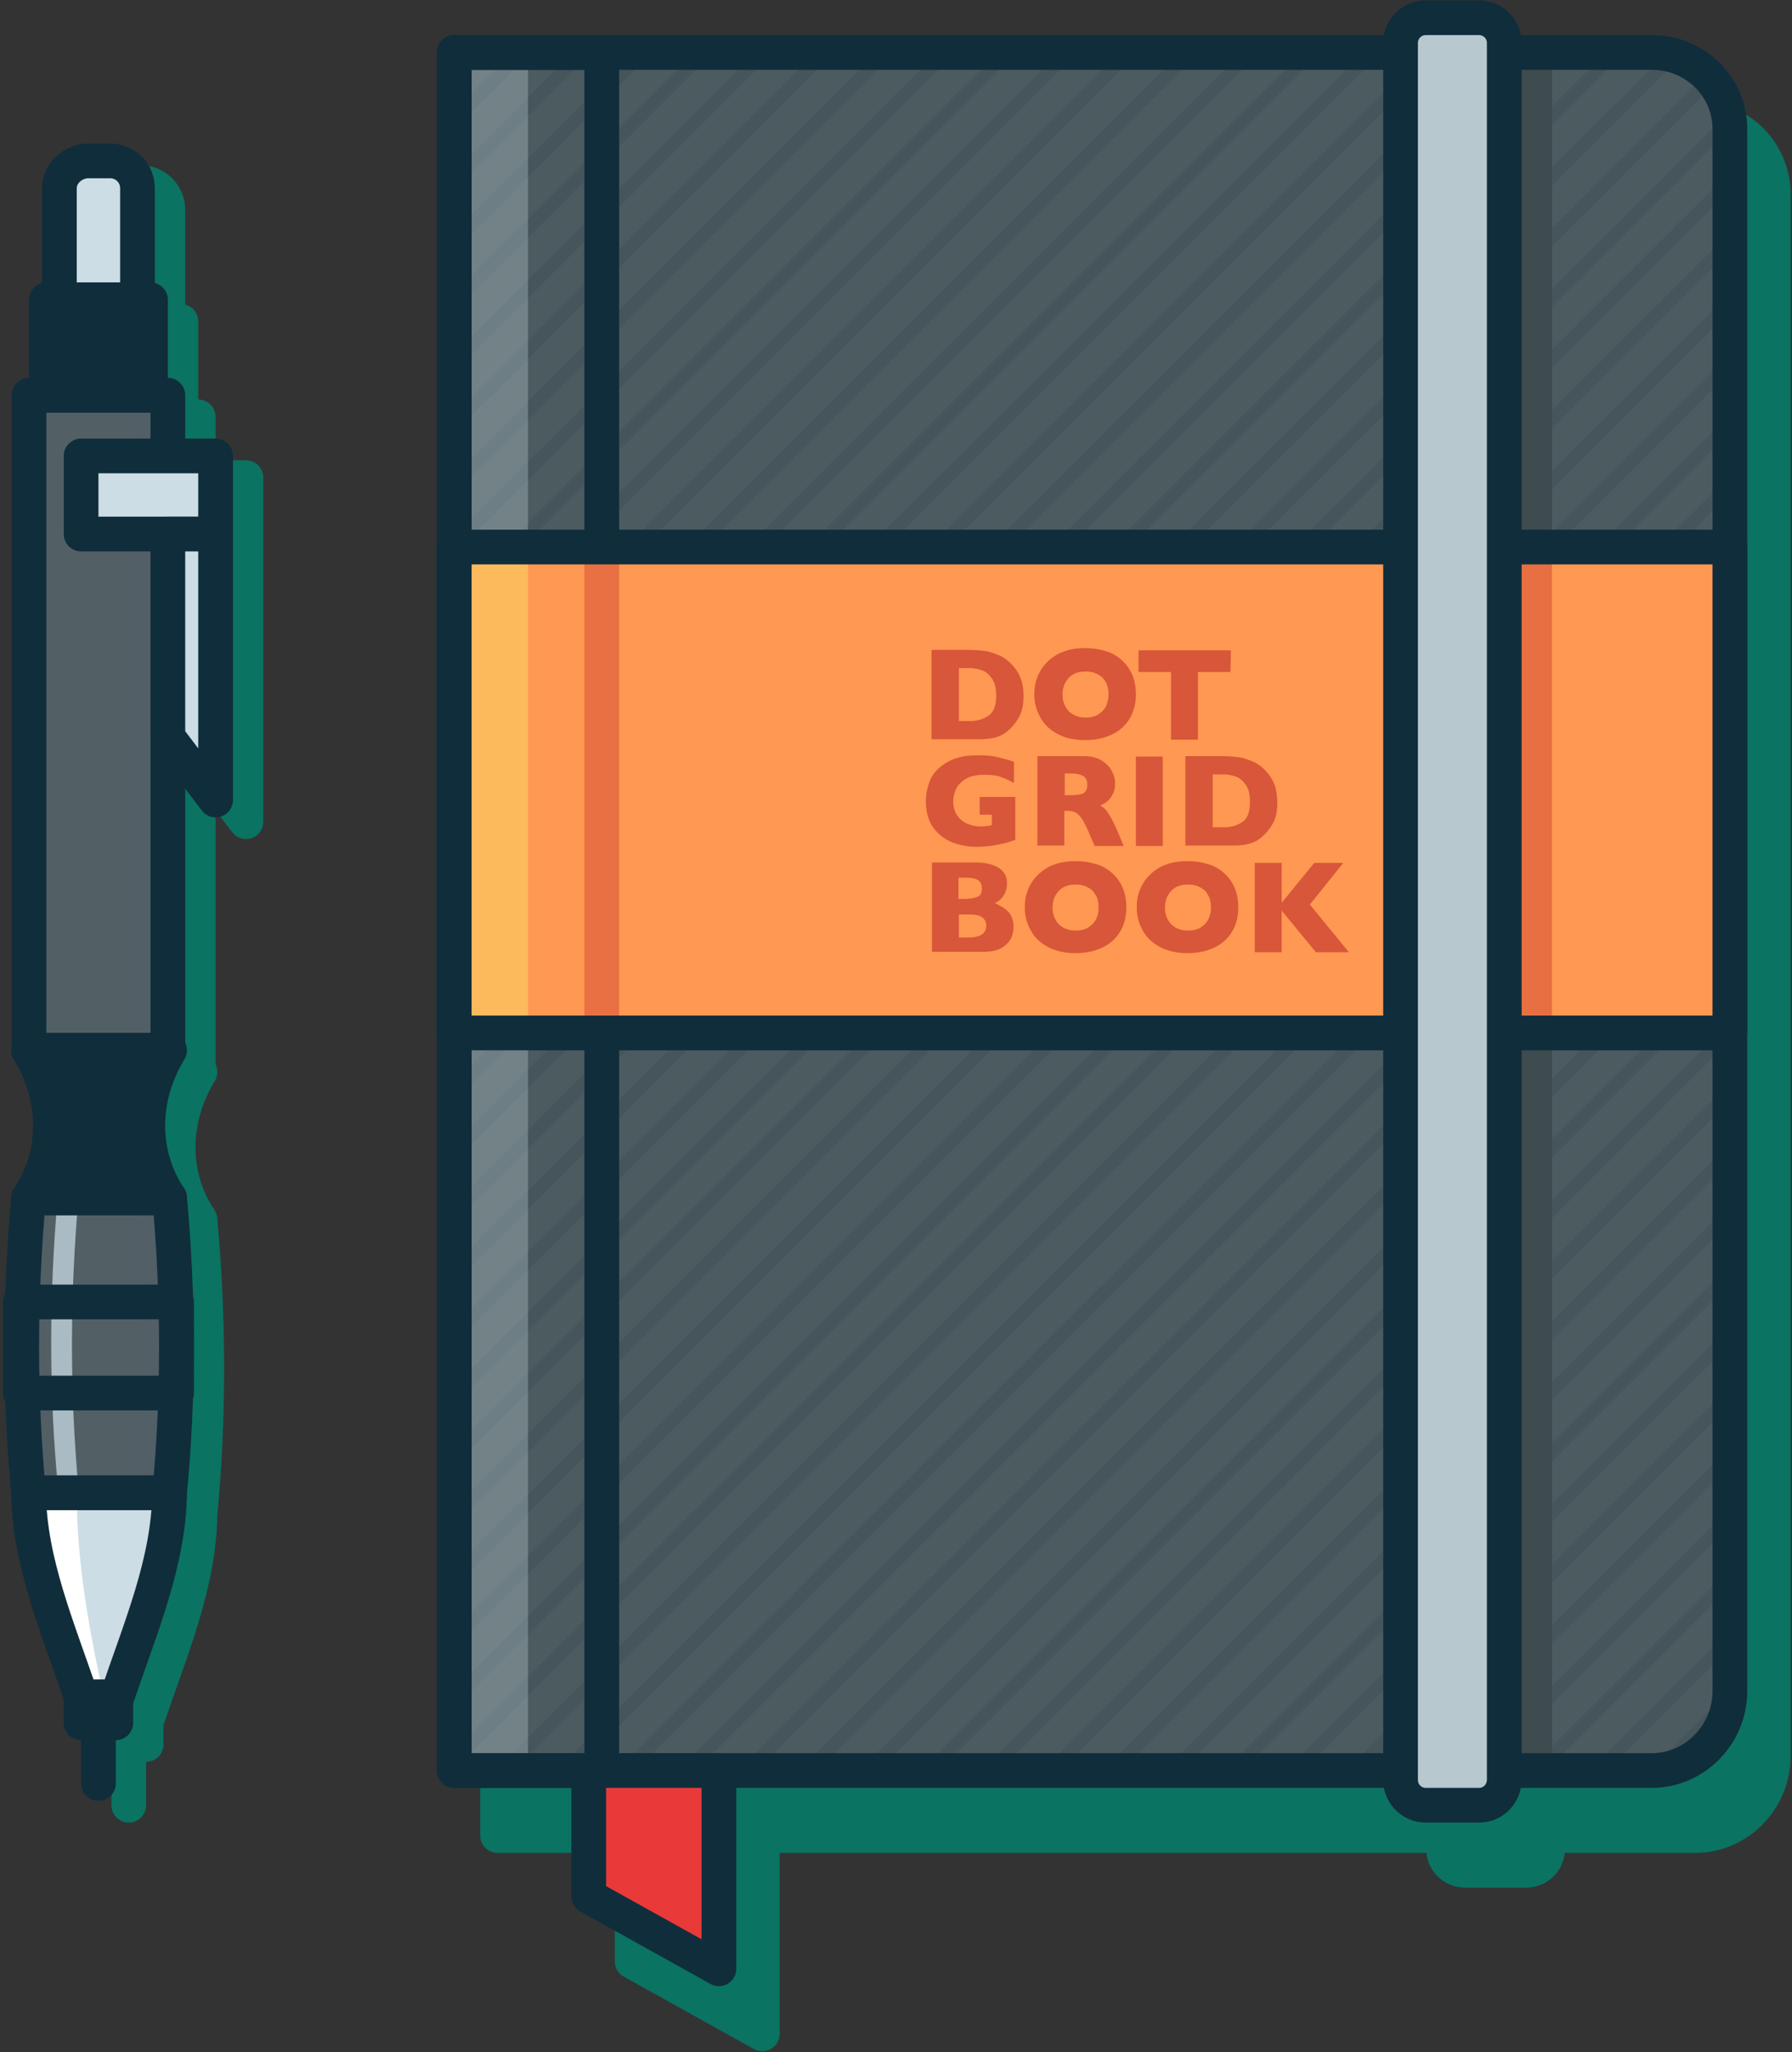 <svg width="413" height="473" fill="none" xmlns="http://www.w3.org/2000/svg"><rect width="100%" height="100%" fill="#333333" stroke="none"/><path d="M390.686 423.089h-276v-396h276c9.9 0 18 7.8 18 17.7v360c0 10-8.1 18.3-18 18.3Z" fill="#0A7362" stroke="#0A7362" stroke-width="8" stroke-miterlimit="10" stroke-linecap="round" stroke-linejoin="round"/><path d="M351.686 431.089h-14c-2.8 0-5-2.2-5-5v-402c0-2.8 2.2-5 5-5h14c2.8 0 5 2.2 5 5v402c0 2.8-2.2 5-5 5Zm-176 37.7-30-16.7v-29h30v45.7Z" fill="#0A7362" stroke="#0A7362" stroke-width="8" stroke-miterlimit="10" stroke-linecap="round" stroke-linejoin="round"/><path d="M380.686 408.089h-276v-396h276c9.9 0 18 7.8 18 17.7v360c0 10-8.1 18.3-18 18.3Z" fill="#4C5B60"/><mask id="a" style="mask-type:alpha" maskUnits="userSpaceOnUse" x="104" y="14" width="295" height="397"><path d="M380.686 410.089h-276v-396h276c9.9 0 18 7.8 18 17.7v360c0 10-8.1 18.3-18 18.3Z" fill="#fff"/></mask><g mask="url(#a)" fill="#102D3B"><path opacity=".11" d="M79.086 712.69c-.4 0-.8-.1-1.1-.4-.6-.6-.6-1.5 0-2.1l344.4-344.3c.6-.6 1.5-.6 2.1 0 .6.6.6 1.5 0 2.1l-344.3 344.3c-.3.3-.7.4-1.1.4Zm0-14c-.4 0-.8-.1-1.1-.4-.6-.6-.6-1.5 0-2.1l344.4-344.3c.6-.6 1.5-.6 2.1 0 .6.6.6 1.5 0 2.1l-344.3 344.3c-.3.3-.7.4-1.1.4Zm0-14c-.4 0-.8-.1-1.1-.4-.6-.6-.6-1.5 0-2.1l344.4-344.3c.6-.6 1.5-.6 2.1 0 .6.6.6 1.5 0 2.1l-344.3 344.3c-.3.3-.7.4-1.1.4Zm0-14c-.4 0-.8-.1-1.1-.4-.6-.6-.6-1.5 0-2.1l344.4-344.3c.6-.6 1.5-.6 2.1 0 .6.6.6 1.5 0 2.1l-344.3 344.3c-.3.3-.7.4-1.1.4Zm0-14c-.4 0-.8-.1-1.1-.4-.6-.6-.6-1.5 0-2.1l344.4-344.3c.6-.6 1.5-.6 2.1 0 .6.6.6 1.5 0 2.1l-344.3 344.3c-.3.3-.7.4-1.1.4Zm0-14c-.4 0-.8-.1-1.1-.4-.6-.6-.6-1.5 0-2.1l344.4-344.3c.6-.6 1.5-.6 2.1 0 .6.6.6 1.5 0 2.1l-344.3 344.3c-.3.3-.7.4-1.1.4Zm0-14c-.4 0-.8-.1-1.1-.4-.6-.6-.6-1.5 0-2.1l344.4-344.3c.6-.6 1.5-.6 2.1 0 .6.6.6 1.5 0 2.1l-344.3 344.3c-.3.3-.7.4-1.1.4Zm0-14c-.4 0-.8-.1-1.1-.4-.6-.6-.6-1.5 0-2.1l344.4-344.3c.6-.6 1.5-.6 2.1 0 .6.6.6 1.5 0 2.1l-344.3 344.3c-.3.3-.7.4-1.1.4Zm0-14c-.4 0-.8-.1-1.1-.4-.6-.6-.6-1.5 0-2.1l344.4-344.3c.6-.6 1.5-.6 2.1 0 .6.6.6 1.5 0 2.1l-344.3 344.3c-.3.3-.7.4-1.1.4Zm0-14c-.4 0-.8-.1-1.1-.4-.6-.6-.6-1.5 0-2.1l344.4-344.3c.6-.6 1.5-.6 2.1 0 .6.6.6 1.5 0 2.1l-344.3 344.3c-.3.3-.7.4-1.1.4Zm0-14c-.4 0-.8-.1-1.1-.4-.6-.6-.6-1.5 0-2.1l344.4-344.3c.6-.6 1.5-.6 2.1 0 .6.6.6 1.5 0 2.1l-344.3 344.3c-.3.3-.7.4-1.1.4Zm0-14c-.4 0-.8-.1-1.1-.4-.6-.6-.6-1.5 0-2.1l344.4-344.3c.6-.6 1.5-.6 2.1 0 .6.6.6 1.5 0 2.1l-344.3 344.3c-.3.3-.7.4-1.1.4Zm0-14c-.4 0-.8-.1-1.1-.4-.6-.6-.6-1.5 0-2.1l344.4-344.3c.6-.6 1.5-.6 2.1 0 .6.6.6 1.5 0 2.1l-344.3 344.3c-.3.3-.7.4-1.1.4Zm0-14c-.4 0-.8-.1-1.1-.4-.6-.6-.6-1.5 0-2.1l344.4-344.3c.6-.6 1.5-.6 2.1 0 .6.6.6 1.5 0 2.1l-344.3 344.3c-.3.3-.7.4-1.1.4Zm0-14c-.4 0-.8-.1-1.1-.4-.6-.6-.6-1.5 0-2.1l344.4-344.3c.6-.6 1.5-.6 2.1 0 .6.6.6 1.5 0 2.1l-344.3 344.3c-.3.3-.7.4-1.1.4Zm0-14c-.4 0-.8-.1-1.1-.4-.6-.6-.6-1.5 0-2.1l344.4-344.3c.6-.6 1.5-.6 2.1 0 .6.6.6 1.5 0 2.1l-344.3 344.3c-.3.3-.7.4-1.1.4Zm0-14c-.4 0-.8-.1-1.1-.4-.6-.6-.6-1.5 0-2.1l344.4-344.3c.6-.6 1.5-.6 2.1 0 .6.6.6 1.5 0 2.1l-344.3 344.3c-.3.3-.7.4-1.1.4Zm0-14c-.4 0-.8-.1-1.1-.4-.6-.6-.6-1.5 0-2.1l344.4-344.3c.6-.6 1.5-.6 2.1 0 .6.6.6 1.5 0 2.1l-344.3 344.3c-.3.3-.7.4-1.1.4Zm0-14c-.4 0-.8-.1-1.1-.4-.6-.6-.6-1.5 0-2.1l344.4-344.3c.6-.6 1.5-.6 2.1 0 .6.6.6 1.5 0 2.1l-344.3 344.3c-.3.3-.7.4-1.1.4Zm0-14c-.4 0-.8-.1-1.1-.4-.6-.6-.6-1.5 0-2.1l344.4-344.3c.6-.6 1.5-.6 2.1 0 .6.6.6 1.5 0 2.1l-344.3 344.3c-.3.3-.7.4-1.1.4Zm0-14c-.4 0-.8-.1-1.1-.4-.6-.6-.6-1.5 0-2.1l344.4-344.3c.6-.6 1.5-.6 2.1 0 .6.6.6 1.5 0 2.1l-344.3 344.3c-.3.3-.7.4-1.1.4Zm0-14c-.4 0-.8-.1-1.1-.4-.6-.6-.6-1.5 0-2.1l344.4-344.3c.6-.6 1.5-.6 2.1 0 .6.6.6 1.5 0 2.1l-344.3 344.3c-.3.3-.7.4-1.1.4Zm0-14c-.4 0-.8-.1-1.1-.4-.6-.6-.6-1.5 0-2.1l344.4-344.3c.6-.6 1.5-.6 2.1 0 .6.6.6 1.5 0 2.1l-344.3 344.3c-.3.3-.7.4-1.1.4Zm0-14c-.4 0-.8-.1-1.1-.4-.6-.6-.6-1.5 0-2.1l344.4-344.3c.6-.6 1.5-.6 2.1 0 .6.6.6 1.5 0 2.1l-344.3 344.3c-.3.3-.7.4-1.1.4Zm0-14c-.4 0-.8-.1-1.1-.4-.6-.6-.6-1.5 0-2.1l344.4-344.3c.6-.6 1.5-.6 2.1 0 .6.6.6 1.5 0 2.1l-344.3 344.3c-.3.3-.7.4-1.1.4Zm0-14c-.4 0-.8-.1-1.1-.4-.6-.6-.6-1.5 0-2.1l344.4-344.3c.6-.6 1.5-.6 2.1 0 .6.6.6 1.5 0 2.1l-344.3 344.3c-.3.3-.7.4-1.1.4Zm0-14c-.4 0-.8-.1-1.1-.4-.6-.6-.6-1.5 0-2.1l344.4-344.3c.6-.6 1.5-.6 2.1 0 .6.6.6 1.5 0 2.1l-344.3 344.3c-.3.3-.7.4-1.1.4Zm0-14c-.4 0-.8-.1-1.1-.4-.6-.6-.6-1.5 0-2.1l344.4-344.3c.6-.6 1.5-.6 2.1 0 .6.6.6 1.5 0 2.1l-344.3 344.3c-.3.3-.7.4-1.1.4Zm0-14c-.4 0-.8-.1-1.1-.4-.6-.6-.6-1.5 0-2.1l344.4-344.3c.6-.6 1.5-.6 2.1 0 .6.6.6 1.5 0 2.1l-344.3 344.3c-.3.3-.7.4-1.1.4Zm0-14c-.4 0-.8-.1-1.1-.4-.6-.6-.6-1.5 0-2.1l344.4-344.3c.6-.6 1.5-.6 2.1 0 .6.6.6 1.5 0 2.1l-344.3 344.3c-.3.3-.7.4-1.1.4Zm0-14c-.4 0-.8-.1-1.1-.4-.6-.6-.6-1.5 0-2.1l344.4-344.3c.6-.6 1.5-.6 2.1 0 .6.6.6 1.5 0 2.1l-344.3 344.3c-.3.3-.7.4-1.1.4Zm0-14c-.4 0-.8-.1-1.1-.4-.6-.6-.6-1.5 0-2.1l344.4-344.3c.6-.6 1.5-.6 2.1 0 .6.6.6 1.5 0 2.1l-344.3 344.3c-.3.3-.7.4-1.1.4Zm0-14c-.4 0-.8-.1-1.1-.4-.6-.6-.6-1.5 0-2.1l344.4-344.3c.6-.6 1.5-.6 2.1 0 .6.6.6 1.5 0 2.1l-344.3 344.3c-.3.3-.7.4-1.1.4Zm0-14c-.4 0-.8-.1-1.1-.4-.6-.6-.6-1.5 0-2.1l344.4-344.3c.6-.6 1.5-.6 2.1 0 .6.6.6 1.5 0 2.1l-344.3 344.3c-.3.3-.7.4-1.1.4Zm0-14c-.4 0-.8-.1-1.1-.4-.6-.6-.6-1.5 0-2.1l344.4-344.3c.6-.6 1.5-.6 2.1 0 .6.6.6 1.5 0 2.1l-344.3 344.3c-.3.3-.7.4-1.1.4Zm0-14c-.4 0-.8-.1-1.1-.4-.6-.6-.6-1.5 0-2.1l344.4-344.3c.6-.6 1.5-.6 2.1 0 .6.6.6 1.5 0 2.1l-344.3 344.3c-.3.3-.7.4-1.1.4Zm0-14c-.4 0-.8-.1-1.1-.4-.6-.6-.6-1.5 0-2.1l344.4-344.3c.6-.6 1.5-.6 2.1 0 .6.6.6 1.5 0 2.1l-344.3 344.3c-.3.3-.7.4-1.1.4Zm0-14.001c-.4 0-.8-.1-1.1-.4-.6-.6-.6-1.5 0-2.1l344.4-344.4c.6-.6 1.5-.6 2.1 0 .6.6.6 1.5 0 2.1l-344.3 344.4c-.3.3-.7.4-1.1.4Zm0-14c-.4 0-.8-.1-1.1-.4-.6-.6-.6-1.5 0-2.1l344.4-344.4c.6-.6 1.5-.6 2.1 0 .6.6.6 1.5 0 2.1l-344.3 344.4c-.3.3-.7.4-1.1.4Zm0-14c-.4 0-.8-.1-1.1-.4-.6-.6-.6-1.5 0-2.1l344.4-344.5c.6-.6 1.5-.6 2.1 0 .6.6.6 1.5 0 2.1l-344.3 344.5c-.3.3-.7.4-1.1.4Zm0-14c-.4 0-.8-.1-1.1-.4-.6-.6-.6-1.5 0-2.1l344.4-344.5c.6-.6 1.5-.6 2.1 0 .6.6.6 1.5 0 2.1l-344.3 344.5c-.3.3-.7.4-1.1.4Zm0-14c-.4 0-.8-.1-1.1-.4-.6-.6-.6-1.5 0-2.1l344.4-344.5c.6-.6 1.5-.6 2.1 0 .6.6.6 1.5 0 2.1l-344.3 344.5c-.3.3-.7.4-1.1.4Zm0-14c-.4 0-.8-.1-1.1-.4-.6-.6-.6-1.5 0-2.1l344.4-344.5c.6-.6 1.5-.6 2.1 0 .6.6.6 1.5 0 2.1l-344.3 344.5c-.3.3-.7.4-1.1.4Zm0-14c-.4 0-.8-.1-1.1-.4-.6-.6-.6-1.5 0-2.1l344.4-344.5c.6-.6 1.5-.6 2.1 0 .6.6.6 1.5 0 2.1l-344.3 344.5c-.3.3-.7.4-1.1.4Zm0-14c-.4 0-.8-.1-1.1-.4-.6-.6-.6-1.5 0-2.1l344.4-344.5c.6-.6 1.5-.6 2.1 0 .6.6.6 1.5 0 2.1l-344.3 344.5c-.3.3-.7.4-1.1.4Zm0-14c-.4 0-.8-.1-1.1-.4-.6-.6-.6-1.5 0-2.1l344.4-344.5c.6-.6 1.5-.6 2.1 0 .6.6.6 1.5 0 2.1l-344.3 344.5c-.3.3-.7.4-1.1.4Zm0-14c-.4 0-.8-.1-1.1-.4-.6-.6-.6-1.5 0-2.1l312.8-313c.6-.6 1.5-.6 2.1 0 .6.6.6 1.5 0 2.1l-312.7 313c-.3.3-.7.4-1.1.4Zm0-14c-.4 0-.8-.1-1.1-.4-.6-.6-.6-1.5 0-2.1l293.4-293.5c.6-.6 1.5-.6 2.1 0 .6.6.6 1.5 0 2.1l-293.3 293.5c-.3.3-.7.4-1.1.4Z"/></g><path d="M357.686 12.089h-24v396h24v-396Z" fill="#3E4B4F"/><path opacity=".3" d="M121.686 12.089h-17v396h17v-396Z" fill="#CCDDE5"/><path d="M380.686 408.089h-276v-396h276c9.9 0 18 7.8 18 17.7v360c0 10-8.1 18.3-18 18.3Z" stroke="#102D3B" stroke-width="8" stroke-miterlimit="10" stroke-linecap="round" stroke-linejoin="round"/><path d="M138.686 12.089h-34v396h34v-396Z" stroke="#102D3B" stroke-width="8" stroke-miterlimit="10" stroke-linecap="round" stroke-linejoin="round"/><path d="M398.686 126.089h-294v112h294v-112Z" fill="#FF9852"/><path d="M235.886 160.489c0 2.1-.4 3.8-1.2 5.1-.8 1.3-1.7 2.3-2.7 3.1-1.5 1.2-3.5 1.7-6.2 1.7h-11.1v-20.6h8.6c1.3 0 2.4.1 3.3.2.9.1 1.7.3 2.5.6s1.4.5 1.9.8c.5.3 1 .6 1.4 1 .7.6 1.3 1.3 1.8 2s1 1.7 1.3 2.7c.3 1.1.4 2.2.4 3.4Zm-6.3-.2c0-1.7-.3-3-1-3.9-.6-.9-1.4-1.6-2.3-1.9-.9-.3-1.8-.5-2.7-.5h-2.6v12.2h2.6c1.6 0 3-.4 4.2-1.2 1.2-.8 1.8-2.3 1.8-4.7Zm32.2-.2c0 1.9-.4 3.7-1.3 5.3-.9 1.6-2.2 2.9-4 3.8-1.8.9-3.9 1.4-6.4 1.4-2.5 0-4.7-.5-6.5-1.5-1.8-1-3.1-2.3-3.9-3.9-.9-1.6-1.3-3.3-1.3-5.2 0-1.9.4-3.6 1.3-5.2s2.2-2.9 3.9-3.9c1.8-1 3.9-1.5 6.5-1.5 1.9 0 3.6.3 5.1.8 1.5.5 2.7 1.3 3.7 2.3 1 1 1.7 2.1 2.2 3.4.5 1.3.7 2.8.7 4.2Zm-6.3 0c0-.8-.1-1.5-.3-2.1-.2-.6-.6-1.2-1-1.7-.5-.5-1-.8-1.7-1.1-.7-.3-1.4-.4-2.3-.4-1.7 0-3 .5-3.9 1.5-.9 1-1.4 2.2-1.4 3.8 0 1.6.5 2.8 1.4 3.8 1 1 2.3 1.5 3.9 1.5 1.1 0 2.1-.2 2.9-.7.8-.5 1.4-1.1 1.8-1.9.3-.7.6-1.6.6-2.7Zm28.1-5.2h-7.5v15.6h-6.2v-15.6h-7.5v-5h21.3l-.1 5Zm-49.4 38.6c-.4.2-.8.3-1.1.4l-.9.3c-.3.1-.7.2-1.3.3-.9.2-1.9.4-2.8.5-.9.1-1.9.2-3 .2-2.1 0-4-.4-5.8-1.1-1.8-.8-3.2-1.9-4.3-3.5-1.1-1.6-1.6-3.6-1.6-5.9 0-1.5.3-3 .8-4.4.5-1.4 1.4-2.6 2.5-3.5.9-.7 1.9-1.3 2.8-1.7 1-.4 1.9-.6 2.8-.8.9-.1 1.9-.2 3-.2 1.8 0 3.3.1 4.5.4 1.2.3 2.5.6 3.9 1.1v4.9c-.9-.5-1.9-1-3-1.4-1-.4-2.3-.5-3.9-.5-1.8 0-3.2.3-4.3 1-1.1.7-1.8 1.5-2.2 2.4-.4.9-.6 1.9-.6 2.7 0 1 .2 2 .7 2.9.5.9 1.2 1.6 2.2 2.1 1 .5 2.2.8 3.5.8.8 0 1.6-.1 2.5-.3v-2.4h-2.8v-4.1h8.2v9.8h.2Zm24.8 1.5h-6.7l-1.6-3.7c-.6-1.3-1.1-2.3-1.6-2.9-.5-.6-.9-1-1.4-1.2-.5-.2-1-.3-1.7-.3h-.7v8h-6.2v-20.6h10.6c1.7 0 3.1.3 4.2 1s1.9 1.5 2.4 2.5.7 1.9.7 2.8c0 1-.2 1.9-.6 2.6-.4.7-.8 1.2-1.3 1.6-.4.3-.9.6-1.5.9.7.4 1.2.8 1.6 1.4.4.6 1 1.6 1.8 3.2l2 4.7Zm-8.4-14.1c0-1-.3-1.6-.9-2-.6-.4-1.6-.6-3-.6h-1.3v5h1.3c1.5 0 2.6-.2 3.1-.5s.8-1 .8-1.9Zm17.4 14.1h-6.2v-20.6h6.2v20.6Zm26.4-10c0 2.1-.4 3.8-1.2 5.1-.8 1.3-1.7 2.3-2.7 3.1-1.5 1.2-3.5 1.7-6.2 1.7h-11.1v-20.6h8.6c1.3 0 2.4.1 3.3.2.9.1 1.7.3 2.5.6s1.4.5 1.9.8c.5.3 1 .6 1.4 1 .7.6 1.3 1.3 1.8 2s1 1.7 1.3 2.7c.2 1.1.4 2.2.4 3.4Zm-6.3-.2c0-1.7-.3-3-1-3.9-.6-.9-1.4-1.6-2.3-1.9-.9-.3-1.8-.5-2.7-.5h-2.6v12.2h2.6c1.6 0 3-.4 4.2-1.2 1.2-.8 1.8-2.3 1.8-4.7Zm-54.5 28.8c0 1.8-.6 3.2-1.8 4.2-1.2 1.1-2.9 1.6-5.1 1.6h-11.9v-20.6h9.9c1.3 0 2.4.1 3.4.4 1 .2 1.7.6 2.3 1 .6.4 1 .9 1.3 1.5.3.6.4 1.2.4 1.9 0 .8-.1 1.4-.4 2.1a5 5 0 0 1-1.1 1.6c-.4.4-.9.7-1.3.9 1.4.6 2.5 1.3 3.2 2.1.7.8 1.1 2 1.1 3.3Zm-7.3-8.8c0-1-.3-1.6-1-2-.7-.4-1.7-.5-3.1-.5h-1.3v4.9h1.3c1.4 0 2.4-.2 3.1-.5.7-.2 1-.9 1-1.9Zm1 8.6c0-1.8-1.3-2.6-3.8-2.6h-2.5v5.3h2.5c2.6-.1 3.8-1 3.8-2.7Zm32.3-4.2c0 1.9-.4 3.7-1.3 5.3-.9 1.6-2.2 2.9-4 3.8-1.8.9-3.9 1.4-6.4 1.4-2.5 0-4.7-.5-6.5-1.5-1.8-1-3.1-2.3-3.9-3.9-.9-1.6-1.3-3.3-1.3-5.2 0-1.9.4-3.6 1.3-5.2s2.2-2.9 3.9-3.9c1.8-1 3.9-1.5 6.5-1.5 1.9 0 3.6.3 5.1.8 1.5.5 2.7 1.3 3.7 2.3 1 1 1.7 2.1 2.2 3.4.5 1.3.7 2.7.7 4.2Zm-6.4 0c0-.8-.1-1.5-.3-2.1-.2-.6-.6-1.2-1-1.7-.5-.5-1-.8-1.7-1.1-.7-.3-1.4-.4-2.3-.4-1.7 0-3 .5-3.9 1.5-.9 1-1.4 2.2-1.4 3.8 0 1.6.5 2.8 1.4 3.8 1 1 2.3 1.5 3.9 1.5 1.1 0 2.1-.2 2.9-.7.8-.5 1.4-1.1 1.8-1.9.4-.8.6-1.7.6-2.7Zm32.2 0c0 1.9-.4 3.7-1.3 5.3-.9 1.6-2.2 2.9-4 3.8-1.8.9-3.9 1.4-6.4 1.4-2.5 0-4.7-.5-6.5-1.5-1.8-1-3.1-2.3-3.9-3.9-.9-1.6-1.3-3.3-1.3-5.2 0-1.9.4-3.6 1.3-5.2s2.2-2.9 3.9-3.9c1.8-1 3.9-1.5 6.5-1.5 1.9 0 3.6.3 5.1.8 1.5.5 2.7 1.3 3.7 2.3 1 1 1.7 2.1 2.2 3.4.5 1.3.7 2.7.7 4.2Zm-6.3 0c0-.8-.1-1.5-.3-2.1-.2-.6-.6-1.2-1-1.7-.5-.5-1-.8-1.7-1.1-.7-.3-1.4-.4-2.3-.4-1.7 0-3 .5-3.9 1.5-.9 1-1.4 2.2-1.4 3.8 0 1.6.5 2.8 1.4 3.8 1 1 2.3 1.5 3.9 1.5 1.1 0 2.1-.2 2.9-.7.8-.5 1.4-1.1 1.8-1.9.4-.8.6-1.7.6-2.7Zm31.8 10.3h-7.6l-7.9-9.6v9.6h-6.2v-20.6h6.2v9.2l7.5-9.2h6.7l-7.7 9.6 9 11Z" fill="#D85639"/><path opacity=".6" d="M138.686 126.089v112" stroke="#D85639" stroke-width="8" stroke-miterlimit="10"/><path d="M121.686 126.089h-17v112h17v-112Z" fill="#FDBA5D"/><path opacity=".61" d="M357.686 126.089h-17v112h17v-112Z" fill="#D85639"/><path d="M398.686 126.089h-294v112h294v-112Z" stroke="#102D3B" stroke-width="8" stroke-miterlimit="10" stroke-linecap="round" stroke-linejoin="round"/><path d="M340.886 416.089h-12.3c-3.2 0-5.8-2.6-5.8-5.8V9.889c0-3.2 2.6-5.8 5.8-5.8h12.3c3.2 0 5.8 2.6 5.8 5.8v400.3c0 3.3-2.6 5.9-5.8 5.9Z" fill="#B7C8CE"/><path d="M340.886 416.089h-12.3c-3.2 0-5.8-2.6-5.8-5.8V9.889c0-3.2 2.6-5.8 5.8-5.8h12.3c3.2 0 5.8 2.6 5.8 5.8v400.3c0 3.3-2.6 5.9-5.8 5.9Z" stroke="#102D3B" stroke-width="8" stroke-miterlimit="10" stroke-linecap="round" stroke-linejoin="round"/><path d="m165.686 453.789-30-16.7v-29h30v45.7Z" fill="#EA3939"/><path opacity=".62" d="M165.686 408.089h-30v11.3h30v-11.3Z" fill="#EA3939"/><path d="m165.686 453.789-30-16.7v-29h30v45.7Z" stroke="#102D3B" stroke-width="8" stroke-miterlimit="10" stroke-linecap="round" stroke-linejoin="round"/><path d="M45.686 96.089h-32v151h32v-151Zm.4 253h-32.5c-2.1-22-2.1-45 0-68h32.5c2.1 23 2.1 46 0 68Zm0-68h-32.5c6.7-10 6.7-23 0-34h32.5c-6.7 11-6.7 24 0 34Zm-12.1 115c5.4-16 11.9-31 12.1-47h-32.5c.2 16 6.7 31 12.1 47h8.3Zm-.3 0h-8v6h8v-6Z" fill="#0A7362" stroke="#0A7362" stroke-width="8" stroke-miterlimit="10" stroke-linecap="round" stroke-linejoin="round"/><path d="M29.686 403.089v13" stroke="#0A7362" stroke-width="8" stroke-miterlimit="10" stroke-linecap="round" stroke-linejoin="round"/><path d="M41.686 74.089h-24v22h24v-22Zm-3 0h-18v-25.7c0-3.5 3.2-6.3 6.7-6.3h5c3.5 0 6.3 2.8 6.3 6.3v25.7Zm18 36h-31v18h31v-18Zm0 79.3-11-14.5v-46.8h11v61.3Z" fill="#0A7362" stroke="#0A7362" stroke-width="8" stroke-miterlimit="10" stroke-linecap="round" stroke-linejoin="round"/><path d="M39.086 276.089h-32.5c6.7-10 6.7-23 0-34h32.5c-6.7 11-6.7 24 0 34Z" fill="#102D3B"/><path d="M38.686 91.089h-32v151h32v-151Z" fill="#526066"/><path d="M38.686 91.089h-32v151h32v-151Z" fill="#526066"/><path opacity=".64" d="M16.686 91.089h-10v151h10v-151Z" fill="#526066"/><path opacity=".3" d="M38.686 91.089h-9v151h9v-151Z" fill="#526066"/><path d="M38.686 91.089h-32v151h32v-151Z" stroke="#102D3B" stroke-width="8" stroke-miterlimit="10" stroke-linecap="round" stroke-linejoin="round"/><path d="M39.086 344.089h-32.5c-2.1-22-2.1-45 0-68h32.5c2.1 23 2.1 46 0 68Z" fill="#42708A"/><path d="M39.086 344.089h-32.5c-2.1-22-2.1-45 0-68h32.5c2.1 23 2.1 46 0 68Z" fill="#526066"/><path opacity=".3" d="M39.086 276.089h-7.8c2.1 23 2.1 46 0 68h7.8c2.1-22 2.1-45 0-68Z" fill="#526066"/><path opacity=".73" d="M18.086 343.089h-4.7c-2.1-21.7-2.1-44.3-.1-67h4.8c-2 22.7-2 45.3 0 67Z" fill="#CCDDE5"/><path d="M39.086 344.089h-32.5c-2.1-22-2.1-45 0-68h32.5c2.1 23 2.1 46 0 68Z" stroke="#102D3B" stroke-width="8" stroke-miterlimit="10" stroke-linecap="round" stroke-linejoin="round"/><path d="M40.686 300.089h-36v21h36v-21Zm-1.6-24h-32.5c6.7-10 6.7-23 0-34h32.5c-6.7 11-6.7 24 0 34Z" stroke="#102D3B" stroke-width="8" stroke-miterlimit="10" stroke-linecap="round" stroke-linejoin="round"/><path d="M26.986 391.089c5.4-16 11.9-31 12.1-47h-32.5c.2 16 6.7 31 12.1 47h8.3Z" fill="#CCDDE5"/><path d="M39.086 344.089v1h-21.4c.1 15.7 2.9 30.7 6.2 46h-5.2c-5.4-16-11.9-31-12.1-47h32.5Z" fill="#fff"/><path d="M26.986 391.089c5.4-16 11.9-31 12.1-47h-32.5c.2 16 6.7 31 12.1 47h8.3Zm-.3 0h-8v6h8v-6Zm-4 7v13m12-342h-24v22h24v-22Z" stroke="#102D3B" stroke-width="8" stroke-miterlimit="10" stroke-linecap="round" stroke-linejoin="round"/><path d="M34.686 69.089h-24v22h24v-22Z" fill="#102D3B"/><path d="M31.686 69.089h-18v-25.7c0-3.5 3.2-6.3 6.7-6.3h5c3.5 0 6.3 2.8 6.3 6.3v25.7Z" fill="#CCDDE5"/><path d="M31.686 69.089h-18v-25.7c0-3.5 3.2-6.3 6.7-6.3h5c3.5 0 6.3 2.8 6.3 6.3v25.7Z" stroke="#102D3B" stroke-width="8" stroke-miterlimit="10" stroke-linecap="round" stroke-linejoin="round"/><path d="M49.686 105.089h-31v18h31v-18Z" fill="#CCDDE5"/><path d="M49.686 105.089h-31v18h31v-18Z" stroke="#102D3B" stroke-width="8" stroke-miterlimit="10" stroke-linecap="round" stroke-linejoin="round"/><path d="m49.686 184.389-11-14.5v-46.8h11v61.3Z" fill="#CCDDE5"/><path d="m49.686 184.389-11-14.5v-46.8h11v61.3Z" stroke="#102D3B" stroke-width="8" stroke-miterlimit="10" stroke-linecap="round" stroke-linejoin="round"/></svg>